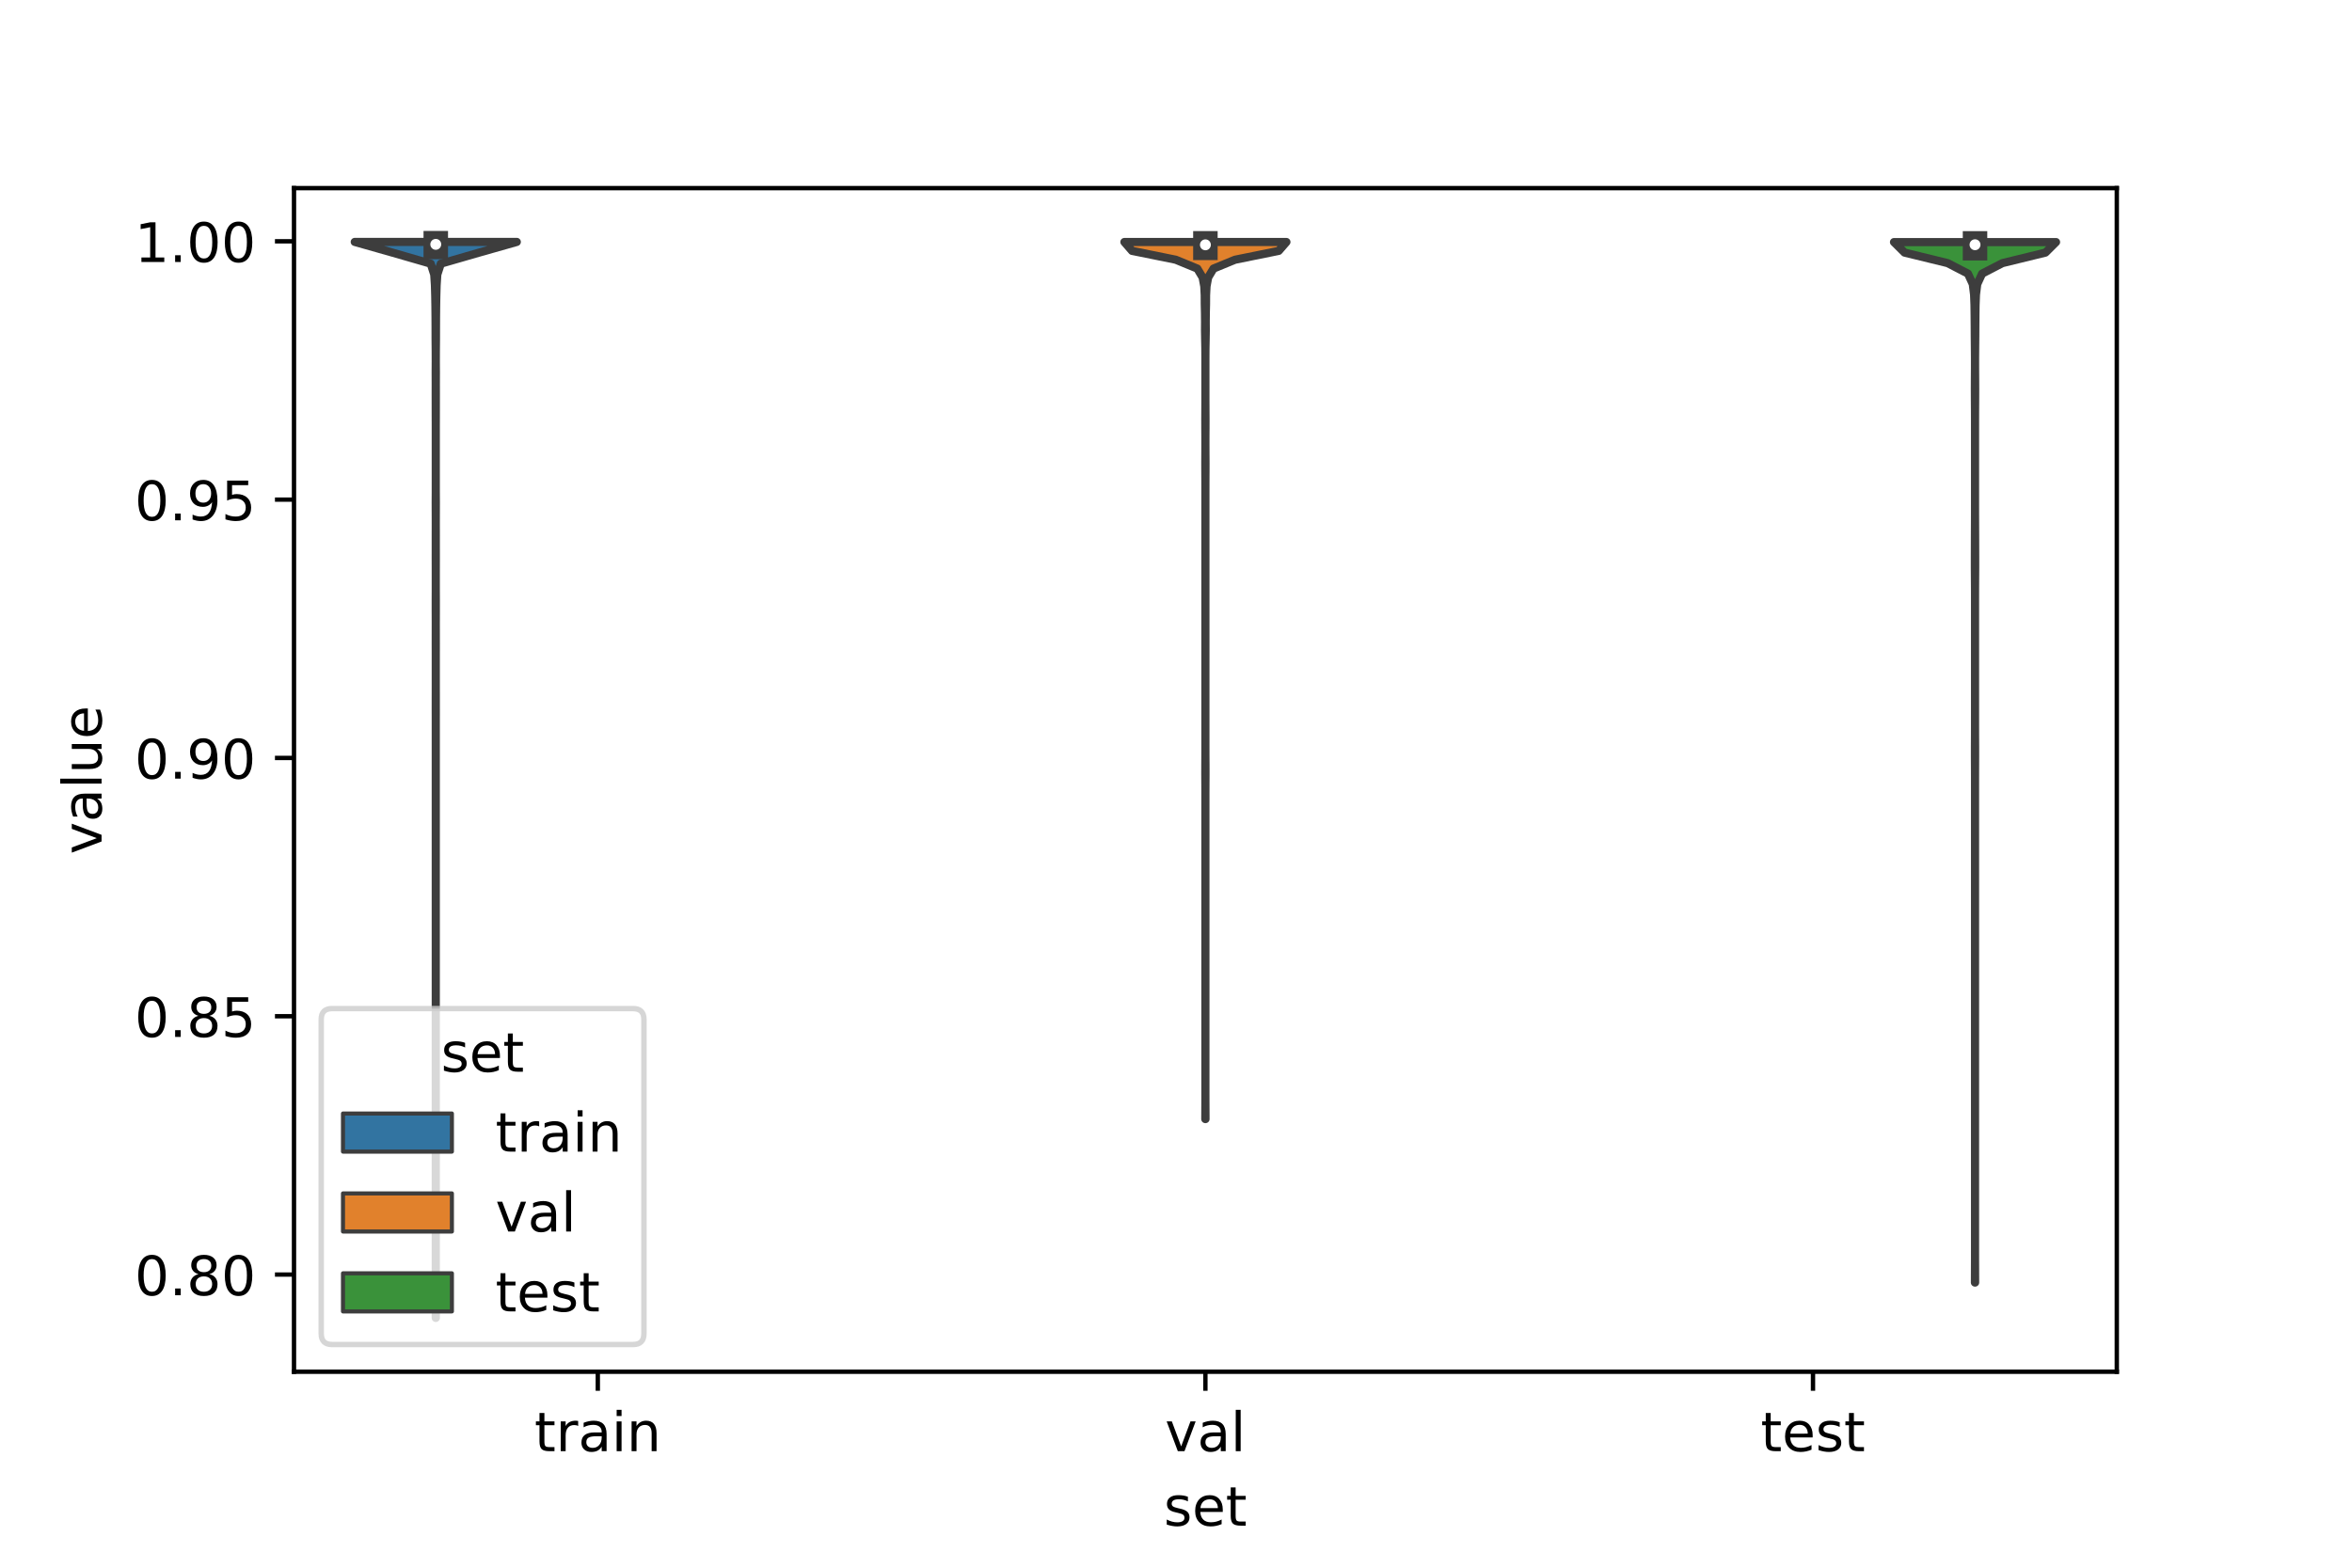 <?xml version="1.0" encoding="utf-8" standalone="no"?>
<!DOCTYPE svg PUBLIC "-//W3C//DTD SVG 1.1//EN"
  "http://www.w3.org/Graphics/SVG/1.1/DTD/svg11.dtd">
<!-- Created with matplotlib (https://matplotlib.org/) -->
<svg height="288pt" version="1.1" viewBox="0 0 432 288" width="432pt" xmlns="http://www.w3.org/2000/svg" xmlns:xlink="http://www.w3.org/1999/xlink">
 <defs>
  <style type="text/css">*{stroke-linecap:butt;stroke-linejoin:round;}</style>
 </defs>
 <g id="figure_1">
  <g id="patch_1">
   <path d="M 0 288 
L 432 288 
L 432 0 
L 0 0 
z
" style="fill:#ffffff;"/>
  </g>
  <g id="axes_1">
   <g id="patch_2">
    <path d="M 54 252 
L 388.8 252 
L 388.8 34.56 
L 54 34.56 
z
" style="fill:#ffffff;"/>
   </g>
   <g id="PolyCollection_1">
    <defs>
     <path d="M 80.046 -45.884 
L 80.034 -45.884 
L 80.039 -47.88 
L 80.04 -49.877 
L 80.04 -51.874 
L 80.04 -53.87 
L 80.04 -55.867 
L 80.04 -57.864 
L 80.04 -59.86 
L 80.04 -61.857 
L 80.04 -63.854 
L 80.04 -65.851 
L 80.04 -67.847 
L 80.04 -69.844 
L 80.04 -71.841 
L 80.04 -73.837 
L 80.04 -75.834 
L 80.04 -77.831 
L 80.04 -79.827 
L 80.04 -81.824 
L 80.04 -83.821 
L 80.04 -85.818 
L 80.04 -87.814 
L 80.04 -89.811 
L 80.04 -91.808 
L 80.04 -93.804 
L 80.04 -95.801 
L 80.04 -97.798 
L 80.04 -99.794 
L 80.04 -101.791 
L 80.04 -103.788 
L 80.04 -105.784 
L 80.04 -107.781 
L 80.04 -109.778 
L 80.04 -111.775 
L 80.04 -113.771 
L 80.04 -115.768 
L 80.04 -117.765 
L 80.04 -119.761 
L 80.04 -121.758 
L 80.04 -123.755 
L 80.04 -125.751 
L 80.04 -127.748 
L 80.04 -129.745 
L 80.04 -131.741 
L 80.04 -133.738 
L 80.04 -135.735 
L 80.04 -137.732 
L 80.04 -139.728 
L 80.04 -141.725 
L 80.04 -143.722 
L 80.04 -145.718 
L 80.04 -147.715 
L 80.04 -149.712 
L 80.04 -151.708 
L 80.04 -153.705 
L 80.04 -155.702 
L 80.035 -157.699 
L 80.036 -159.695 
L 80.04 -161.692 
L 80.04 -163.689 
L 80.04 -165.685 
L 80.04 -167.682 
L 80.035 -169.679 
L 80.037 -171.675 
L 80.039 -173.672 
L 80.033 -175.669 
L 80.032 -177.665 
L 80.039 -179.662 
L 80.04 -181.659 
L 80.038 -183.656 
L 80.034 -185.652 
L 80.036 -187.649 
L 80.035 -189.646 
L 80.04 -191.642 
L 80.036 -193.639 
L 80.028 -195.636 
L 80.039 -197.632 
L 80.04 -199.629 
L 80.04 -201.626 
L 80.04 -203.622 
L 80.04 -205.619 
L 80.04 -207.616 
L 80.04 -209.613 
L 80.034 -211.609 
L 80.031 -213.606 
L 80.027 -215.603 
L 80.03 -217.599 
L 80.023 -219.596 
L 80.035 -221.593 
L 80.028 -223.589 
L 80.009 -225.586 
L 80.005 -227.583 
L 79.997 -229.58 
L 79.978 -231.576 
L 79.944 -233.573 
L 79.887 -235.57 
L 79.759 -237.566 
L 79.109 -239.563 
L 72.192 -241.56 
L 65.16 -243.556 
L 94.92 -243.556 
L 94.92 -243.556 
L 87.888 -241.56 
L 80.971 -239.563 
L 80.321 -237.566 
L 80.193 -235.57 
L 80.136 -233.573 
L 80.102 -231.576 
L 80.083 -229.58 
L 80.075 -227.583 
L 80.071 -225.586 
L 80.052 -223.589 
L 80.045 -221.593 
L 80.057 -219.596 
L 80.05 -217.599 
L 80.053 -215.603 
L 80.049 -213.606 
L 80.046 -211.609 
L 80.04 -209.613 
L 80.04 -207.616 
L 80.04 -205.619 
L 80.04 -203.622 
L 80.04 -201.626 
L 80.04 -199.629 
L 80.041 -197.632 
L 80.052 -195.636 
L 80.044 -193.639 
L 80.04 -191.642 
L 80.045 -189.646 
L 80.044 -187.649 
L 80.046 -185.652 
L 80.042 -183.656 
L 80.04 -181.659 
L 80.041 -179.662 
L 80.048 -177.665 
L 80.047 -175.669 
L 80.041 -173.672 
L 80.043 -171.675 
L 80.045 -169.679 
L 80.04 -167.682 
L 80.04 -165.685 
L 80.04 -163.689 
L 80.04 -161.692 
L 80.044 -159.695 
L 80.045 -157.699 
L 80.04 -155.702 
L 80.04 -153.705 
L 80.04 -151.708 
L 80.04 -149.712 
L 80.04 -147.715 
L 80.04 -145.718 
L 80.04 -143.722 
L 80.04 -141.725 
L 80.04 -139.728 
L 80.04 -137.732 
L 80.04 -135.735 
L 80.04 -133.738 
L 80.04 -131.741 
L 80.04 -129.745 
L 80.04 -127.748 
L 80.04 -125.751 
L 80.04 -123.755 
L 80.04 -121.758 
L 80.04 -119.761 
L 80.04 -117.765 
L 80.04 -115.768 
L 80.04 -113.771 
L 80.04 -111.775 
L 80.04 -109.778 
L 80.04 -107.781 
L 80.04 -105.784 
L 80.04 -103.788 
L 80.04 -101.791 
L 80.04 -99.794 
L 80.04 -97.798 
L 80.04 -95.801 
L 80.04 -93.804 
L 80.04 -91.808 
L 80.04 -89.811 
L 80.04 -87.814 
L 80.04 -85.818 
L 80.04 -83.821 
L 80.04 -81.824 
L 80.04 -79.827 
L 80.04 -77.831 
L 80.04 -75.834 
L 80.04 -73.837 
L 80.04 -71.841 
L 80.04 -69.844 
L 80.04 -67.847 
L 80.04 -65.851 
L 80.04 -63.854 
L 80.04 -61.857 
L 80.04 -59.86 
L 80.04 -57.864 
L 80.04 -55.867 
L 80.04 -53.87 
L 80.04 -51.874 
L 80.04 -49.877 
L 80.041 -47.88 
L 80.046 -45.884 
z
" id="m2875bc0754" style="stroke:#3d3d3d;stroke-width:1.5;"/>
    </defs>
    <g clip-path="url(#p39bf2a8b76)">
     <use style="fill:#3274a1;stroke:#3d3d3d;stroke-width:1.5;" x="0" xlink:href="#m2875bc0754" y="288"/>
    </g>
   </g>
   <g id="PolyCollection_2">
    <defs>
     <path d="M 221.418 -82.418 
L 221.382 -82.418 
L 221.39 -84.046 
L 221.398 -85.673 
L 221.4 -87.301 
L 221.4 -88.928 
L 221.4 -90.556 
L 221.4 -92.183 
L 221.4 -93.811 
L 221.4 -95.438 
L 221.4 -97.066 
L 221.4 -98.693 
L 221.4 -100.321 
L 221.4 -101.948 
L 221.4 -103.576 
L 221.4 -105.203 
L 221.4 -106.831 
L 221.4 -108.458 
L 221.4 -110.086 
L 221.4 -111.713 
L 221.4 -113.341 
L 221.4 -114.968 
L 221.4 -116.596 
L 221.4 -118.223 
L 221.4 -119.851 
L 221.4 -121.478 
L 221.4 -123.106 
L 221.4 -124.733 
L 221.4 -126.36 
L 221.4 -127.988 
L 221.4 -129.615 
L 221.4 -131.243 
L 221.4 -132.87 
L 221.4 -134.498 
L 221.4 -136.125 
L 221.4 -137.753 
L 221.4 -139.38 
L 221.4 -141.008 
L 221.399 -142.635 
L 221.392 -144.263 
L 221.383 -145.89 
L 221.387 -147.518 
L 221.397 -149.145 
L 221.4 -150.773 
L 221.4 -152.4 
L 221.4 -154.028 
L 221.4 -155.655 
L 221.4 -157.283 
L 221.4 -158.91 
L 221.4 -160.538 
L 221.4 -162.165 
L 221.4 -163.793 
L 221.4 -165.42 
L 221.4 -167.048 
L 221.4 -168.675 
L 221.4 -170.303 
L 221.4 -171.93 
L 221.4 -173.558 
L 221.4 -175.185 
L 221.4 -176.813 
L 221.4 -178.44 
L 221.4 -180.068 
L 221.4 -181.695 
L 221.4 -183.323 
L 221.4 -184.95 
L 221.4 -186.578 
L 221.4 -188.205 
L 221.4 -189.833 
L 221.4 -191.46 
L 221.4 -193.088 
L 221.4 -194.715 
L 221.4 -196.343 
L 221.4 -197.97 
L 221.397 -199.598 
L 221.388 -201.225 
L 221.382 -202.852 
L 221.392 -204.48 
L 221.398 -206.107 
L 221.397 -207.735 
L 221.387 -209.362 
L 221.383 -210.99 
L 221.392 -212.617 
L 221.399 -214.245 
L 221.4 -215.872 
L 221.4 -217.5 
L 221.4 -219.127 
L 221.4 -220.755 
L 221.399 -222.382 
L 221.39 -224.01 
L 221.359 -225.637 
L 221.332 -227.265 
L 221.341 -228.892 
L 221.325 -230.52 
L 221.286 -232.147 
L 221.278 -233.775 
L 221.194 -235.402 
L 220.893 -237.03 
L 219.914 -238.657 
L 215.956 -240.285 
L 207.933 -241.912 
L 206.52 -243.54 
L 236.28 -243.54 
L 236.28 -243.54 
L 234.867 -241.912 
L 226.844 -240.285 
L 222.886 -238.657 
L 221.907 -237.03 
L 221.606 -235.402 
L 221.522 -233.775 
L 221.514 -232.147 
L 221.475 -230.52 
L 221.459 -228.892 
L 221.468 -227.265 
L 221.441 -225.637 
L 221.41 -224.01 
L 221.401 -222.382 
L 221.4 -220.755 
L 221.4 -219.127 
L 221.4 -217.5 
L 221.4 -215.872 
L 221.401 -214.245 
L 221.408 -212.617 
L 221.417 -210.99 
L 221.413 -209.362 
L 221.403 -207.735 
L 221.402 -206.107 
L 221.408 -204.48 
L 221.418 -202.852 
L 221.412 -201.225 
L 221.403 -199.598 
L 221.4 -197.97 
L 221.4 -196.343 
L 221.4 -194.715 
L 221.4 -193.088 
L 221.4 -191.46 
L 221.4 -189.833 
L 221.4 -188.205 
L 221.4 -186.578 
L 221.4 -184.95 
L 221.4 -183.323 
L 221.4 -181.695 
L 221.4 -180.068 
L 221.4 -178.44 
L 221.4 -176.813 
L 221.4 -175.185 
L 221.4 -173.558 
L 221.4 -171.93 
L 221.4 -170.303 
L 221.4 -168.675 
L 221.4 -167.048 
L 221.4 -165.42 
L 221.4 -163.793 
L 221.4 -162.165 
L 221.4 -160.538 
L 221.4 -158.91 
L 221.4 -157.283 
L 221.4 -155.655 
L 221.4 -154.028 
L 221.4 -152.4 
L 221.4 -150.773 
L 221.403 -149.145 
L 221.413 -147.518 
L 221.417 -145.89 
L 221.408 -144.263 
L 221.401 -142.635 
L 221.4 -141.008 
L 221.4 -139.38 
L 221.4 -137.753 
L 221.4 -136.125 
L 221.4 -134.498 
L 221.4 -132.87 
L 221.4 -131.243 
L 221.4 -129.615 
L 221.4 -127.988 
L 221.4 -126.36 
L 221.4 -124.733 
L 221.4 -123.106 
L 221.4 -121.478 
L 221.4 -119.851 
L 221.4 -118.223 
L 221.4 -116.596 
L 221.4 -114.968 
L 221.4 -113.341 
L 221.4 -111.713 
L 221.4 -110.086 
L 221.4 -108.458 
L 221.4 -106.831 
L 221.4 -105.203 
L 221.4 -103.576 
L 221.4 -101.948 
L 221.4 -100.321 
L 221.4 -98.693 
L 221.4 -97.066 
L 221.4 -95.438 
L 221.4 -93.811 
L 221.4 -92.183 
L 221.4 -90.556 
L 221.4 -88.928 
L 221.4 -87.301 
L 221.402 -85.673 
L 221.41 -84.046 
L 221.418 -82.418 
z
" id="m122bc1dd6f" style="stroke:#3d3d3d;stroke-width:1.5;"/>
    </defs>
    <g clip-path="url(#p39bf2a8b76)">
     <use style="fill:#e1812c;stroke:#3d3d3d;stroke-width:1.5;" x="0" xlink:href="#m122bc1dd6f" y="288"/>
    </g>
   </g>
   <g id="PolyCollection_3">
    <defs>
     <path d="M 362.777 -52.384 
L 362.743 -52.384 
L 362.75 -54.315 
L 362.758 -56.246 
L 362.76 -58.177 
L 362.76 -60.107 
L 362.76 -62.038 
L 362.76 -63.969 
L 362.76 -65.899 
L 362.76 -67.83 
L 362.76 -69.761 
L 362.76 -71.692 
L 362.76 -73.622 
L 362.76 -75.553 
L 362.76 -77.484 
L 362.76 -79.414 
L 362.76 -81.345 
L 362.76 -83.276 
L 362.76 -85.207 
L 362.76 -87.137 
L 362.76 -89.068 
L 362.76 -90.999 
L 362.76 -92.929 
L 362.76 -94.86 
L 362.76 -96.791 
L 362.76 -98.722 
L 362.76 -100.652 
L 362.76 -102.583 
L 362.76 -104.514 
L 362.76 -106.444 
L 362.76 -108.375 
L 362.76 -110.306 
L 362.76 -112.237 
L 362.76 -114.167 
L 362.76 -116.098 
L 362.76 -118.029 
L 362.76 -119.959 
L 362.76 -121.89 
L 362.76 -123.821 
L 362.76 -125.751 
L 362.76 -127.682 
L 362.76 -129.613 
L 362.76 -131.544 
L 362.76 -133.474 
L 362.76 -135.405 
L 362.76 -137.336 
L 362.76 -139.266 
L 362.76 -141.197 
L 362.76 -143.128 
L 362.759 -145.059 
L 362.754 -146.989 
L 362.745 -148.92 
L 362.745 -150.851 
L 362.755 -152.781 
L 362.759 -154.712 
L 362.76 -156.643 
L 362.76 -158.574 
L 362.76 -160.504 
L 362.76 -162.435 
L 362.76 -164.366 
L 362.76 -166.296 
L 362.76 -168.227 
L 362.76 -170.158 
L 362.76 -172.089 
L 362.76 -174.019 
L 362.76 -175.95 
L 362.76 -177.881 
L 362.757 -179.811 
L 362.745 -181.742 
L 362.732 -183.673 
L 362.732 -185.604 
L 362.737 -187.534 
L 362.741 -189.465 
L 362.751 -191.396 
L 362.758 -193.326 
L 362.76 -195.257 
L 362.76 -197.188 
L 362.76 -199.119 
L 362.76 -201.049 
L 362.76 -202.98 
L 362.76 -204.911 
L 362.76 -206.841 
L 362.76 -208.772 
L 362.759 -210.703 
L 362.753 -212.634 
L 362.74 -214.564 
L 362.732 -216.495 
L 362.739 -218.426 
L 362.752 -220.356 
L 362.752 -222.287 
L 362.736 -224.218 
L 362.717 -226.149 
L 362.707 -228.079 
L 362.692 -230.01 
L 362.666 -231.941 
L 362.591 -233.871 
L 362.352 -235.802 
L 361.457 -237.733 
L 357.727 -239.664 
L 349.822 -241.594 
L 347.88 -243.525 
L 377.64 -243.525 
L 377.64 -243.525 
L 375.698 -241.594 
L 367.793 -239.664 
L 364.063 -237.733 
L 363.168 -235.802 
L 362.929 -233.871 
L 362.854 -231.941 
L 362.828 -230.01 
L 362.813 -228.079 
L 362.803 -226.149 
L 362.784 -224.218 
L 362.768 -222.287 
L 362.768 -220.356 
L 362.781 -218.426 
L 362.788 -216.495 
L 362.78 -214.564 
L 362.767 -212.634 
L 362.761 -210.703 
L 362.76 -208.772 
L 362.76 -206.841 
L 362.76 -204.911 
L 362.76 -202.98 
L 362.76 -201.049 
L 362.76 -199.119 
L 362.76 -197.188 
L 362.76 -195.257 
L 362.762 -193.326 
L 362.769 -191.396 
L 362.779 -189.465 
L 362.783 -187.534 
L 362.788 -185.604 
L 362.788 -183.673 
L 362.775 -181.742 
L 362.763 -179.811 
L 362.76 -177.881 
L 362.76 -175.95 
L 362.76 -174.019 
L 362.76 -172.089 
L 362.76 -170.158 
L 362.76 -168.227 
L 362.76 -166.296 
L 362.76 -164.366 
L 362.76 -162.435 
L 362.76 -160.504 
L 362.76 -158.574 
L 362.76 -156.643 
L 362.761 -154.712 
L 362.765 -152.781 
L 362.775 -150.851 
L 362.775 -148.92 
L 362.766 -146.989 
L 362.761 -145.059 
L 362.76 -143.128 
L 362.76 -141.197 
L 362.76 -139.266 
L 362.76 -137.336 
L 362.76 -135.405 
L 362.76 -133.474 
L 362.76 -131.544 
L 362.76 -129.613 
L 362.76 -127.682 
L 362.76 -125.751 
L 362.76 -123.821 
L 362.76 -121.89 
L 362.76 -119.959 
L 362.76 -118.029 
L 362.76 -116.098 
L 362.76 -114.167 
L 362.76 -112.237 
L 362.76 -110.306 
L 362.76 -108.375 
L 362.76 -106.444 
L 362.76 -104.514 
L 362.76 -102.583 
L 362.76 -100.652 
L 362.76 -98.722 
L 362.76 -96.791 
L 362.76 -94.86 
L 362.76 -92.929 
L 362.76 -90.999 
L 362.76 -89.068 
L 362.76 -87.137 
L 362.76 -85.207 
L 362.76 -83.276 
L 362.76 -81.345 
L 362.76 -79.414 
L 362.76 -77.484 
L 362.76 -75.553 
L 362.76 -73.622 
L 362.76 -71.692 
L 362.76 -69.761 
L 362.76 -67.83 
L 362.76 -65.899 
L 362.76 -63.969 
L 362.76 -62.038 
L 362.76 -60.107 
L 362.76 -58.177 
L 362.762 -56.246 
L 362.77 -54.315 
L 362.777 -52.384 
z
" id="m5427d70a85" style="stroke:#3d3d3d;stroke-width:1.5;"/>
    </defs>
    <g clip-path="url(#p39bf2a8b76)">
     <use style="fill:#3a923a;stroke:#3d3d3d;stroke-width:1.5;" x="0" xlink:href="#m5427d70a85" y="288"/>
    </g>
   </g>
   <g id="patch_3">
    <path clip-path="url(#p39bf2a8b76)" d="M 109.8 993.43 
L 109.8 993.43 
L 109.8 993.43 
L 109.8 993.43 
z
" style="fill:#3274a1;stroke:#3d3d3d;stroke-linejoin:miter;stroke-width:0.75;"/>
   </g>
   <g id="patch_4">
    <path clip-path="url(#p39bf2a8b76)" d="M 109.8 993.43 
L 109.8 993.43 
L 109.8 993.43 
L 109.8 993.43 
z
" style="fill:#e1812c;stroke:#3d3d3d;stroke-linejoin:miter;stroke-width:0.75;"/>
   </g>
   <g id="patch_5">
    <path clip-path="url(#p39bf2a8b76)" d="M 109.8 993.43 
L 109.8 993.43 
L 109.8 993.43 
L 109.8 993.43 
z
" style="fill:#3a923a;stroke:#3d3d3d;stroke-linejoin:miter;stroke-width:0.75;"/>
   </g>
   <g id="matplotlib.axis_1">
    <g id="xtick_1">
     <g id="line2d_1">
      <defs>
       <path d="M 0 0 
L 0 3.5 
" id="m49eccd3e7d" style="stroke:#000000;stroke-width:0.8;"/>
      </defs>
      <g>
       <use style="stroke:#000000;stroke-width:0.8;" x="109.8" xlink:href="#m49eccd3e7d" y="252"/>
      </g>
     </g>
     <g id="text_1">
      <!-- train -->
      <g transform="translate(98.162 266.598)scale(0.1 -0.1)">
       <defs>
        <path d="M 18.312 70.219 
L 18.312 54.688 
L 36.812 54.688 
L 36.812 47.703 
L 18.312 47.703 
L 18.312 18.016 
Q 18.312 11.328 20.141 9.422 
Q 21.969 7.516 27.594 7.516 
L 36.812 7.516 
L 36.812 0 
L 27.594 0 
Q 17.188 0 13.234 3.875 
Q 9.281 7.766 9.281 18.016 
L 9.281 47.703 
L 2.688 47.703 
L 2.688 54.688 
L 9.281 54.688 
L 9.281 70.219 
z
" id="DejaVuSans-116"/>
        <path d="M 41.109 46.297 
Q 39.594 47.172 37.812 47.578 
Q 36.031 48 33.891 48 
Q 26.266 48 22.188 43.047 
Q 18.109 38.094 18.109 28.812 
L 18.109 0 
L 9.078 0 
L 9.078 54.688 
L 18.109 54.688 
L 18.109 46.188 
Q 20.953 51.172 25.484 53.578 
Q 30.031 56 36.531 56 
Q 37.453 56 38.578 55.875 
Q 39.703 55.766 41.062 55.516 
z
" id="DejaVuSans-114"/>
        <path d="M 34.281 27.484 
Q 23.391 27.484 19.188 25 
Q 14.984 22.516 14.984 16.5 
Q 14.984 11.719 18.141 8.906 
Q 21.297 6.109 26.703 6.109 
Q 34.188 6.109 38.703 11.406 
Q 43.219 16.703 43.219 25.484 
L 43.219 27.484 
z
M 52.203 31.203 
L 52.203 0 
L 43.219 0 
L 43.219 8.297 
Q 40.141 3.328 35.547 0.953 
Q 30.953 -1.422 24.312 -1.422 
Q 15.922 -1.422 10.953 3.297 
Q 6 8.016 6 15.922 
Q 6 25.141 12.172 29.828 
Q 18.359 34.516 30.609 34.516 
L 43.219 34.516 
L 43.219 35.406 
Q 43.219 41.609 39.141 45 
Q 35.062 48.391 27.688 48.391 
Q 23 48.391 18.547 47.266 
Q 14.109 46.141 10.016 43.891 
L 10.016 52.203 
Q 14.938 54.109 19.578 55.047 
Q 24.219 56 28.609 56 
Q 40.484 56 46.344 49.844 
Q 52.203 43.703 52.203 31.203 
z
" id="DejaVuSans-97"/>
        <path d="M 9.422 54.688 
L 18.406 54.688 
L 18.406 0 
L 9.422 0 
z
M 9.422 75.984 
L 18.406 75.984 
L 18.406 64.594 
L 9.422 64.594 
z
" id="DejaVuSans-105"/>
        <path d="M 54.891 33.016 
L 54.891 0 
L 45.906 0 
L 45.906 32.719 
Q 45.906 40.484 42.875 44.328 
Q 39.844 48.188 33.797 48.188 
Q 26.516 48.188 22.312 43.547 
Q 18.109 38.922 18.109 30.906 
L 18.109 0 
L 9.078 0 
L 9.078 54.688 
L 18.109 54.688 
L 18.109 46.188 
Q 21.344 51.125 25.703 53.562 
Q 30.078 56 35.797 56 
Q 45.219 56 50.047 50.172 
Q 54.891 44.344 54.891 33.016 
z
" id="DejaVuSans-110"/>
       </defs>
       <use xlink:href="#DejaVuSans-116"/>
       <use x="39.209" xlink:href="#DejaVuSans-114"/>
       <use x="80.322" xlink:href="#DejaVuSans-97"/>
       <use x="141.602" xlink:href="#DejaVuSans-105"/>
       <use x="169.385" xlink:href="#DejaVuSans-110"/>
      </g>
     </g>
    </g>
    <g id="xtick_2">
     <g id="line2d_2">
      <g>
       <use style="stroke:#000000;stroke-width:0.8;" x="221.4" xlink:href="#m49eccd3e7d" y="252"/>
      </g>
     </g>
     <g id="text_2">
      <!-- val -->
      <g transform="translate(213.988 266.598)scale(0.1 -0.1)">
       <defs>
        <path d="M 2.984 54.688 
L 12.5 54.688 
L 29.594 8.797 
L 46.688 54.688 
L 56.203 54.688 
L 35.688 0 
L 23.484 0 
z
" id="DejaVuSans-118"/>
        <path d="M 9.422 75.984 
L 18.406 75.984 
L 18.406 0 
L 9.422 0 
z
" id="DejaVuSans-108"/>
       </defs>
       <use xlink:href="#DejaVuSans-118"/>
       <use x="59.18" xlink:href="#DejaVuSans-97"/>
       <use x="120.459" xlink:href="#DejaVuSans-108"/>
      </g>
     </g>
    </g>
    <g id="xtick_3">
     <g id="line2d_3">
      <g>
       <use style="stroke:#000000;stroke-width:0.8;" x="333" xlink:href="#m49eccd3e7d" y="252"/>
      </g>
     </g>
     <g id="text_3">
      <!-- test -->
      <g transform="translate(323.398 266.598)scale(0.1 -0.1)">
       <defs>
        <path d="M 56.203 29.594 
L 56.203 25.203 
L 14.891 25.203 
Q 15.484 15.922 20.484 11.062 
Q 25.484 6.203 34.422 6.203 
Q 39.594 6.203 44.453 7.469 
Q 49.312 8.734 54.109 11.281 
L 54.109 2.781 
Q 49.266 0.734 44.188 -0.344 
Q 39.109 -1.422 33.891 -1.422 
Q 20.797 -1.422 13.156 6.188 
Q 5.516 13.812 5.516 26.812 
Q 5.516 40.234 12.766 48.109 
Q 20.016 56 32.328 56 
Q 43.359 56 49.781 48.891 
Q 56.203 41.797 56.203 29.594 
z
M 47.219 32.234 
Q 47.125 39.594 43.094 43.984 
Q 39.062 48.391 32.422 48.391 
Q 24.906 48.391 20.391 44.141 
Q 15.875 39.891 15.188 32.172 
z
" id="DejaVuSans-101"/>
        <path d="M 44.281 53.078 
L 44.281 44.578 
Q 40.484 46.531 36.375 47.5 
Q 32.281 48.484 27.875 48.484 
Q 21.188 48.484 17.844 46.438 
Q 14.5 44.391 14.5 40.281 
Q 14.5 37.156 16.891 35.375 
Q 19.281 33.594 26.516 31.984 
L 29.594 31.297 
Q 39.156 29.25 43.188 25.516 
Q 47.219 21.781 47.219 15.094 
Q 47.219 7.469 41.188 3.016 
Q 35.156 -1.422 24.609 -1.422 
Q 20.219 -1.422 15.453 -0.562 
Q 10.688 0.297 5.422 2 
L 5.422 11.281 
Q 10.406 8.688 15.234 7.391 
Q 20.062 6.109 24.812 6.109 
Q 31.156 6.109 34.562 8.281 
Q 37.984 10.453 37.984 14.406 
Q 37.984 18.062 35.516 20.016 
Q 33.062 21.969 24.703 23.781 
L 21.578 24.516 
Q 13.234 26.266 9.516 29.906 
Q 5.812 33.547 5.812 39.891 
Q 5.812 47.609 11.281 51.797 
Q 16.75 56 26.812 56 
Q 31.781 56 36.172 55.266 
Q 40.578 54.547 44.281 53.078 
z
" id="DejaVuSans-115"/>
       </defs>
       <use xlink:href="#DejaVuSans-116"/>
       <use x="39.209" xlink:href="#DejaVuSans-101"/>
       <use x="100.732" xlink:href="#DejaVuSans-115"/>
       <use x="152.832" xlink:href="#DejaVuSans-116"/>
      </g>
     </g>
    </g>
    <g id="text_4">
     <!-- set -->
     <g transform="translate(213.759 280.277)scale(0.1 -0.1)">
      <use xlink:href="#DejaVuSans-115"/>
      <use x="52.1" xlink:href="#DejaVuSans-101"/>
      <use x="113.623" xlink:href="#DejaVuSans-116"/>
     </g>
    </g>
   </g>
   <g id="matplotlib.axis_2">
    <g id="ytick_1">
     <g id="line2d_4">
      <defs>
       <path d="M 0 0 
L -3.5 0 
" id="m3fb12cfc43" style="stroke:#000000;stroke-width:0.8;"/>
      </defs>
      <g>
       <use style="stroke:#000000;stroke-width:0.8;" x="54" xlink:href="#m3fb12cfc43" y="234.15"/>
      </g>
     </g>
     <g id="text_5">
      <!-- 0.80 -->
      <g transform="translate(24.734 237.949)scale(0.1 -0.1)">
       <defs>
        <path d="M 31.781 66.406 
Q 24.172 66.406 20.328 58.906 
Q 16.5 51.422 16.5 36.375 
Q 16.5 21.391 20.328 13.891 
Q 24.172 6.391 31.781 6.391 
Q 39.453 6.391 43.281 13.891 
Q 47.125 21.391 47.125 36.375 
Q 47.125 51.422 43.281 58.906 
Q 39.453 66.406 31.781 66.406 
z
M 31.781 74.219 
Q 44.047 74.219 50.516 64.516 
Q 56.984 54.828 56.984 36.375 
Q 56.984 17.969 50.516 8.266 
Q 44.047 -1.422 31.781 -1.422 
Q 19.531 -1.422 13.062 8.266 
Q 6.594 17.969 6.594 36.375 
Q 6.594 54.828 13.062 64.516 
Q 19.531 74.219 31.781 74.219 
z
" id="DejaVuSans-48"/>
        <path d="M 10.688 12.406 
L 21 12.406 
L 21 0 
L 10.688 0 
z
" id="DejaVuSans-46"/>
        <path d="M 31.781 34.625 
Q 24.75 34.625 20.719 30.859 
Q 16.703 27.094 16.703 20.516 
Q 16.703 13.922 20.719 10.156 
Q 24.75 6.391 31.781 6.391 
Q 38.812 6.391 42.859 10.172 
Q 46.922 13.969 46.922 20.516 
Q 46.922 27.094 42.891 30.859 
Q 38.875 34.625 31.781 34.625 
z
M 21.922 38.812 
Q 15.578 40.375 12.031 44.719 
Q 8.5 49.078 8.5 55.328 
Q 8.5 64.062 14.719 69.141 
Q 20.953 74.219 31.781 74.219 
Q 42.672 74.219 48.875 69.141 
Q 55.078 64.062 55.078 55.328 
Q 55.078 49.078 51.531 44.719 
Q 48 40.375 41.703 38.812 
Q 48.828 37.156 52.797 32.312 
Q 56.781 27.484 56.781 20.516 
Q 56.781 9.906 50.312 4.234 
Q 43.844 -1.422 31.781 -1.422 
Q 19.734 -1.422 13.25 4.234 
Q 6.781 9.906 6.781 20.516 
Q 6.781 27.484 10.781 32.312 
Q 14.797 37.156 21.922 38.812 
z
M 18.312 54.391 
Q 18.312 48.734 21.844 45.562 
Q 25.391 42.391 31.781 42.391 
Q 38.141 42.391 41.719 45.562 
Q 45.312 48.734 45.312 54.391 
Q 45.312 60.062 41.719 63.234 
Q 38.141 66.406 31.781 66.406 
Q 25.391 66.406 21.844 63.234 
Q 18.312 60.062 18.312 54.391 
z
" id="DejaVuSans-56"/>
       </defs>
       <use xlink:href="#DejaVuSans-48"/>
       <use x="63.623" xlink:href="#DejaVuSans-46"/>
       <use x="95.41" xlink:href="#DejaVuSans-56"/>
       <use x="159.033" xlink:href="#DejaVuSans-48"/>
      </g>
     </g>
    </g>
    <g id="ytick_2">
     <g id="line2d_5">
      <g>
       <use style="stroke:#000000;stroke-width:0.8;" x="54" xlink:href="#m3fb12cfc43" y="186.695"/>
      </g>
     </g>
     <g id="text_6">
      <!-- 0.85 -->
      <g transform="translate(24.734 190.494)scale(0.1 -0.1)">
       <defs>
        <path d="M 10.797 72.906 
L 49.516 72.906 
L 49.516 64.594 
L 19.828 64.594 
L 19.828 46.734 
Q 21.969 47.469 24.109 47.828 
Q 26.266 48.188 28.422 48.188 
Q 40.625 48.188 47.75 41.5 
Q 54.891 34.812 54.891 23.391 
Q 54.891 11.625 47.562 5.094 
Q 40.234 -1.422 26.906 -1.422 
Q 22.312 -1.422 17.547 -0.641 
Q 12.797 0.141 7.719 1.703 
L 7.719 11.625 
Q 12.109 9.234 16.797 8.062 
Q 21.484 6.891 26.703 6.891 
Q 35.156 6.891 40.078 11.328 
Q 45.016 15.766 45.016 23.391 
Q 45.016 31 40.078 35.438 
Q 35.156 39.891 26.703 39.891 
Q 22.75 39.891 18.812 39.016 
Q 14.891 38.141 10.797 36.281 
z
" id="DejaVuSans-53"/>
       </defs>
       <use xlink:href="#DejaVuSans-48"/>
       <use x="63.623" xlink:href="#DejaVuSans-46"/>
       <use x="95.41" xlink:href="#DejaVuSans-56"/>
       <use x="159.033" xlink:href="#DejaVuSans-53"/>
      </g>
     </g>
    </g>
    <g id="ytick_3">
     <g id="line2d_6">
      <g>
       <use style="stroke:#000000;stroke-width:0.8;" x="54" xlink:href="#m3fb12cfc43" y="139.24"/>
      </g>
     </g>
     <g id="text_7">
      <!-- 0.90 -->
      <g transform="translate(24.734 143.04)scale(0.1 -0.1)">
       <defs>
        <path d="M 10.984 1.516 
L 10.984 10.5 
Q 14.703 8.734 18.5 7.812 
Q 22.312 6.891 25.984 6.891 
Q 35.75 6.891 40.891 13.453 
Q 46.047 20.016 46.781 33.406 
Q 43.953 29.203 39.594 26.953 
Q 35.25 24.703 29.984 24.703 
Q 19.047 24.703 12.672 31.312 
Q 6.297 37.938 6.297 49.422 
Q 6.297 60.641 12.938 67.422 
Q 19.578 74.219 30.609 74.219 
Q 43.266 74.219 49.922 64.516 
Q 56.594 54.828 56.594 36.375 
Q 56.594 19.141 48.406 8.859 
Q 40.234 -1.422 26.422 -1.422 
Q 22.703 -1.422 18.891 -0.688 
Q 15.094 0.047 10.984 1.516 
z
M 30.609 32.422 
Q 37.25 32.422 41.125 36.953 
Q 45.016 41.5 45.016 49.422 
Q 45.016 57.281 41.125 61.844 
Q 37.25 66.406 30.609 66.406 
Q 23.969 66.406 20.094 61.844 
Q 16.219 57.281 16.219 49.422 
Q 16.219 41.5 20.094 36.953 
Q 23.969 32.422 30.609 32.422 
z
" id="DejaVuSans-57"/>
       </defs>
       <use xlink:href="#DejaVuSans-48"/>
       <use x="63.623" xlink:href="#DejaVuSans-46"/>
       <use x="95.41" xlink:href="#DejaVuSans-57"/>
       <use x="159.033" xlink:href="#DejaVuSans-48"/>
      </g>
     </g>
    </g>
    <g id="ytick_4">
     <g id="line2d_7">
      <g>
       <use style="stroke:#000000;stroke-width:0.8;" x="54" xlink:href="#m3fb12cfc43" y="91.785"/>
      </g>
     </g>
     <g id="text_8">
      <!-- 0.95 -->
      <g transform="translate(24.734 95.585)scale(0.1 -0.1)">
       <use xlink:href="#DejaVuSans-48"/>
       <use x="63.623" xlink:href="#DejaVuSans-46"/>
       <use x="95.41" xlink:href="#DejaVuSans-57"/>
       <use x="159.033" xlink:href="#DejaVuSans-53"/>
      </g>
     </g>
    </g>
    <g id="ytick_5">
     <g id="line2d_8">
      <g>
       <use style="stroke:#000000;stroke-width:0.8;" x="54" xlink:href="#m3fb12cfc43" y="44.33"/>
      </g>
     </g>
     <g id="text_9">
      <!-- 1.00 -->
      <g transform="translate(24.734 48.13)scale(0.1 -0.1)">
       <defs>
        <path d="M 12.406 8.297 
L 28.516 8.297 
L 28.516 63.922 
L 10.984 60.406 
L 10.984 69.391 
L 28.422 72.906 
L 38.281 72.906 
L 38.281 8.297 
L 54.391 8.297 
L 54.391 0 
L 12.406 0 
z
" id="DejaVuSans-49"/>
       </defs>
       <use xlink:href="#DejaVuSans-49"/>
       <use x="63.623" xlink:href="#DejaVuSans-46"/>
       <use x="95.41" xlink:href="#DejaVuSans-48"/>
       <use x="159.033" xlink:href="#DejaVuSans-48"/>
      </g>
     </g>
    </g>
    <g id="text_10">
     <!-- value -->
     <g transform="translate(18.655 156.938)rotate(-90)scale(0.1 -0.1)">
      <defs>
       <path d="M 8.5 21.578 
L 8.5 54.688 
L 17.484 54.688 
L 17.484 21.922 
Q 17.484 14.156 20.5 10.266 
Q 23.531 6.391 29.594 6.391 
Q 36.859 6.391 41.078 11.031 
Q 45.312 15.672 45.312 23.688 
L 45.312 54.688 
L 54.297 54.688 
L 54.297 0 
L 45.312 0 
L 45.312 8.406 
Q 42.047 3.422 37.719 1 
Q 33.406 -1.422 27.688 -1.422 
Q 18.266 -1.422 13.375 4.438 
Q 8.5 10.297 8.5 21.578 
z
M 31.109 56 
z
" id="DejaVuSans-117"/>
      </defs>
      <use xlink:href="#DejaVuSans-118"/>
      <use x="59.18" xlink:href="#DejaVuSans-97"/>
      <use x="120.459" xlink:href="#DejaVuSans-108"/>
      <use x="148.242" xlink:href="#DejaVuSans-117"/>
      <use x="211.621" xlink:href="#DejaVuSans-101"/>
     </g>
    </g>
   </g>
   <g id="line2d_9">
    <path clip-path="url(#p39bf2a8b76)" d="M 80.04 46.413 
L 80.04 44.444 
" style="fill:none;stroke:#3d3d3d;stroke-linecap:square;stroke-width:1.5;"/>
   </g>
   <g id="line2d_10">
    <path clip-path="url(#p39bf2a8b76)" d="M 80.04 45.376 
L 80.04 44.683 
" style="fill:none;stroke:#3d3d3d;stroke-linecap:square;stroke-width:4.5;"/>
   </g>
   <g id="line2d_11">
    <path clip-path="url(#p39bf2a8b76)" d="M 221.4 46.761 
L 221.4 44.46 
" style="fill:none;stroke:#3d3d3d;stroke-linecap:square;stroke-width:1.5;"/>
   </g>
   <g id="line2d_12">
    <path clip-path="url(#p39bf2a8b76)" d="M 221.4 45.531 
L 221.4 44.705 
" style="fill:none;stroke:#3d3d3d;stroke-linecap:square;stroke-width:4.5;"/>
   </g>
   <g id="line2d_13">
    <path clip-path="url(#p39bf2a8b76)" d="M 362.76 46.943 
L 362.76 44.475 
" style="fill:none;stroke:#3d3d3d;stroke-linecap:square;stroke-width:1.5;"/>
   </g>
   <g id="line2d_14">
    <path clip-path="url(#p39bf2a8b76)" d="M 362.76 45.607 
L 362.76 44.711 
" style="fill:none;stroke:#3d3d3d;stroke-linecap:square;stroke-width:4.5;"/>
   </g>
   <g id="patch_6">
    <path d="M 54 252 
L 54 34.56 
" style="fill:none;stroke:#000000;stroke-linecap:square;stroke-linejoin:miter;stroke-width:0.8;"/>
   </g>
   <g id="patch_7">
    <path d="M 388.8 252 
L 388.8 34.56 
" style="fill:none;stroke:#000000;stroke-linecap:square;stroke-linejoin:miter;stroke-width:0.8;"/>
   </g>
   <g id="patch_8">
    <path d="M 54 252 
L 388.8 252 
" style="fill:none;stroke:#000000;stroke-linecap:square;stroke-linejoin:miter;stroke-width:0.8;"/>
   </g>
   <g id="patch_9">
    <path d="M 54 34.56 
L 388.8 34.56 
" style="fill:none;stroke:#000000;stroke-linecap:square;stroke-linejoin:miter;stroke-width:0.8;"/>
   </g>
   <g id="PathCollection_1">
    <defs>
     <path d="M 0 1.5 
C 0.398 1.5 0.779 1.342 1.061 1.061 
C 1.342 0.779 1.5 0.398 1.5 0 
C 1.5 -0.398 1.342 -0.779 1.061 -1.061 
C 0.779 -1.342 0.398 -1.5 0 -1.5 
C -0.398 -1.5 -0.779 -1.342 -1.061 -1.061 
C -1.342 -0.779 -1.5 -0.398 -1.5 0 
C -1.5 0.398 -1.342 0.779 -1.061 1.061 
C -0.779 1.342 -0.398 1.5 0 1.5 
z
" id="m05334a6af1" style="stroke:#3d3d3d;"/>
    </defs>
    <g clip-path="url(#p39bf2a8b76)">
     <use style="fill:#ffffff;stroke:#3d3d3d;" x="80.04" xlink:href="#m05334a6af1" y="44.889"/>
    </g>
   </g>
   <g id="PathCollection_2">
    <g clip-path="url(#p39bf2a8b76)">
     <use style="fill:#ffffff;stroke:#3d3d3d;" x="221.4" xlink:href="#m05334a6af1" y="44.977"/>
    </g>
   </g>
   <g id="PathCollection_3">
    <g clip-path="url(#p39bf2a8b76)">
     <use style="fill:#ffffff;stroke:#3d3d3d;" x="362.76" xlink:href="#m05334a6af1" y="44.961"/>
    </g>
   </g>
   <g id="legend_1">
    <g id="patch_10">
     <path d="M 61 247 
L 116.275 247 
Q 118.275 247 118.275 245 
L 118.275 187.287 
Q 118.275 185.287 116.275 185.287 
L 61 185.287 
Q 59 185.287 59 187.287 
L 59 245 
Q 59 247 61 247 
z
" style="fill:#ffffff;opacity:0.8;stroke:#cccccc;stroke-linejoin:miter;"/>
    </g>
    <g id="text_11">
     <!-- set -->
     <g transform="translate(80.996 196.886)scale(0.1 -0.1)">
      <use xlink:href="#DejaVuSans-115"/>
      <use x="52.1" xlink:href="#DejaVuSans-101"/>
      <use x="113.623" xlink:href="#DejaVuSans-116"/>
     </g>
    </g>
    <g id="patch_11">
     <path d="M 63 211.564 
L 83 211.564 
L 83 204.564 
L 63 204.564 
z
" style="fill:#3274a1;stroke:#3d3d3d;stroke-linejoin:miter;stroke-width:0.75;"/>
    </g>
    <g id="text_12">
     <!-- train -->
     <g transform="translate(91 211.564)scale(0.1 -0.1)">
      <use xlink:href="#DejaVuSans-116"/>
      <use x="39.209" xlink:href="#DejaVuSans-114"/>
      <use x="80.322" xlink:href="#DejaVuSans-97"/>
      <use x="141.602" xlink:href="#DejaVuSans-105"/>
      <use x="169.385" xlink:href="#DejaVuSans-110"/>
     </g>
    </g>
    <g id="patch_12">
     <path d="M 63 226.242 
L 83 226.242 
L 83 219.242 
L 63 219.242 
z
" style="fill:#e1812c;stroke:#3d3d3d;stroke-linejoin:miter;stroke-width:0.75;"/>
    </g>
    <g id="text_13">
     <!-- val -->
     <g transform="translate(91 226.242)scale(0.1 -0.1)">
      <use xlink:href="#DejaVuSans-118"/>
      <use x="59.18" xlink:href="#DejaVuSans-97"/>
      <use x="120.459" xlink:href="#DejaVuSans-108"/>
     </g>
    </g>
    <g id="patch_13">
     <path d="M 63 240.92 
L 83 240.92 
L 83 233.92 
L 63 233.92 
z
" style="fill:#3a923a;stroke:#3d3d3d;stroke-linejoin:miter;stroke-width:0.75;"/>
    </g>
    <g id="text_14">
     <!-- test -->
     <g transform="translate(91 240.92)scale(0.1 -0.1)">
      <use xlink:href="#DejaVuSans-116"/>
      <use x="39.209" xlink:href="#DejaVuSans-101"/>
      <use x="100.732" xlink:href="#DejaVuSans-115"/>
      <use x="152.832" xlink:href="#DejaVuSans-116"/>
     </g>
    </g>
   </g>
  </g>
 </g>
 <defs>
  <clipPath id="p39bf2a8b76">
   <rect height="217.44" width="334.8" x="54" y="34.56"/>
  </clipPath>
 </defs>
</svg>
